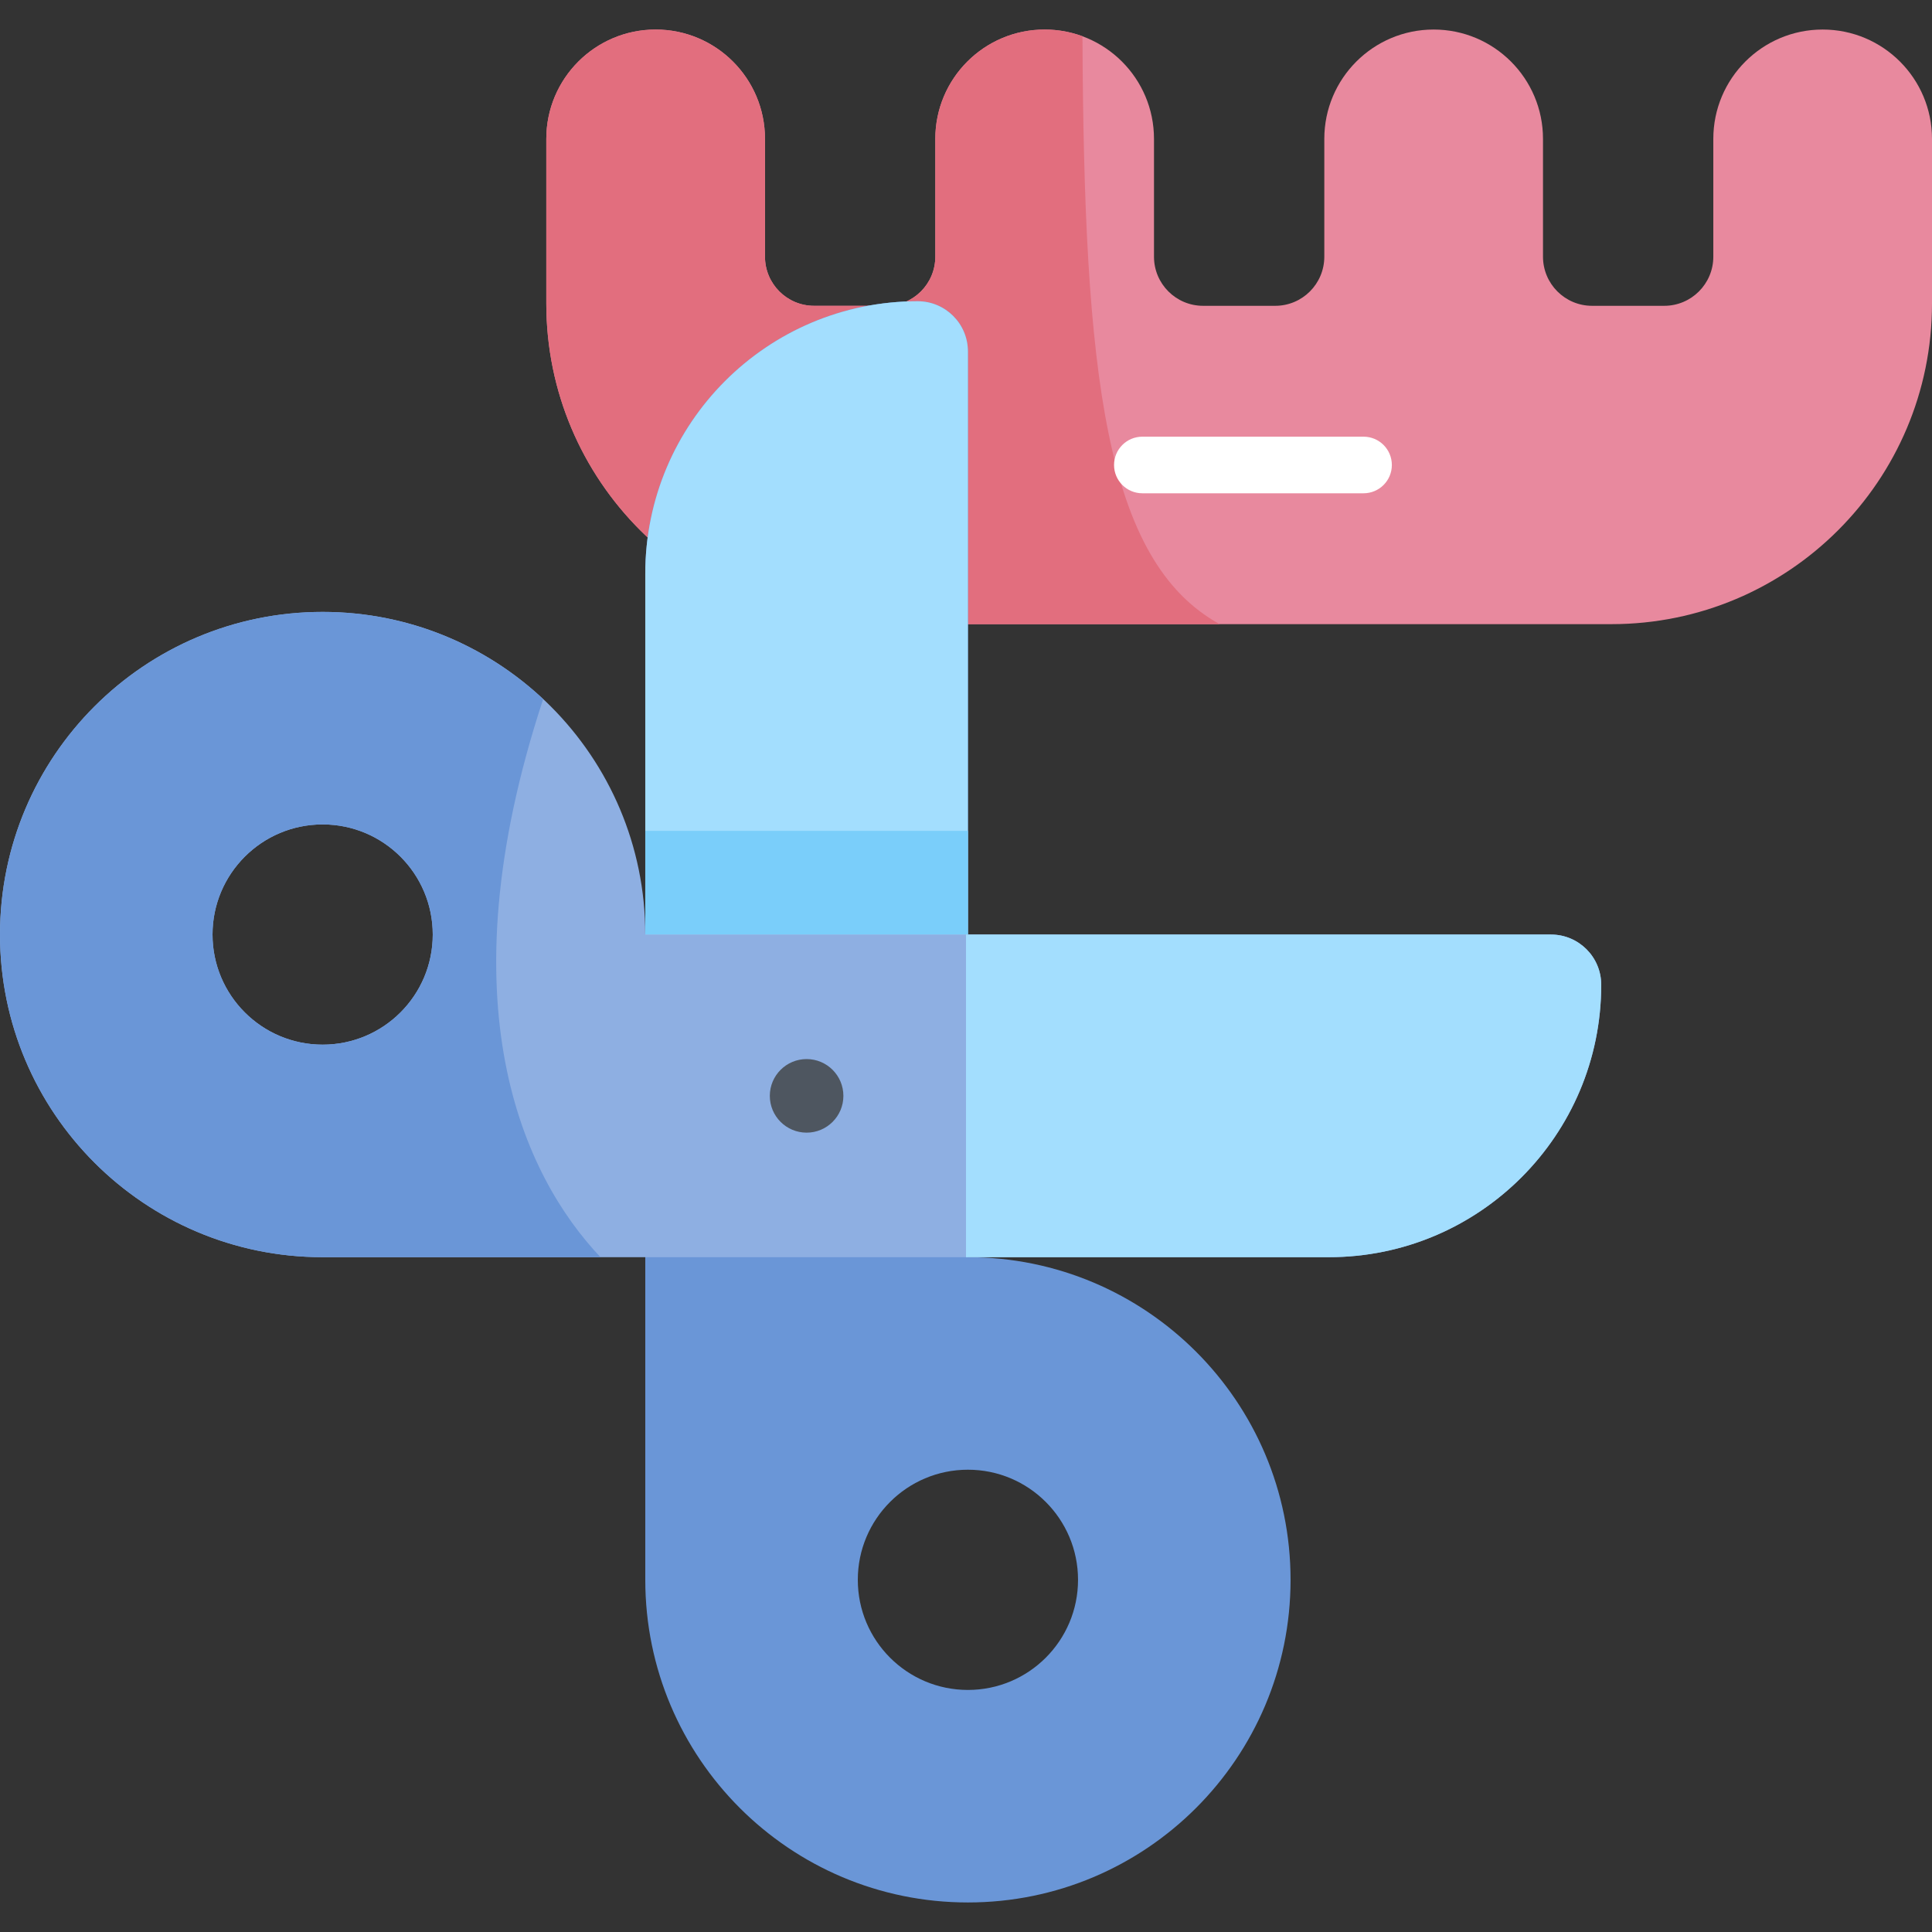 <svg width="512" height="512" viewBox="0 0 512 512" fill="none" xmlns="http://www.w3.org/2000/svg">
<rect x="0" y="0" width="512" height="512" fill="#333333" stroke="none"/>
<path d="M427.042 165.407C473.963 165.407 512 127.37 512 80.449V36.804C512 20.801 499.027 7.827 483.023 7.827C467.02 7.827 454.046 20.8 454.046 36.804V68.029C454.046 75.216 448.219 81.043 441.032 81.043H421.924C414.737 81.043 408.91 75.216 408.91 68.029V36.804C408.91 20.801 395.937 7.827 379.933 7.827C363.93 7.827 350.956 20.8 350.956 36.804V68.029C350.956 75.216 345.129 81.043 337.942 81.043H318.834C311.647 81.043 305.82 75.216 305.82 68.029V36.804C305.82 20.801 292.847 7.827 276.843 7.827C260.84 7.827 247.866 20.8 247.866 36.804V68.029C247.866 75.216 242.039 81.043 234.852 81.043H215.744C208.557 81.043 202.73 75.216 202.73 68.029V36.804C202.73 20.801 189.757 7.827 173.753 7.827C157.749 7.827 144.776 20.8 144.776 36.804V80.449C144.776 127.37 182.813 165.407 229.734 165.407H427.042Z" fill="#E8899E"/>
<path d="M323.232 165.407C292.71 148.624 287.268 98.932 286.864 9.608C283.741 8.457 280.366 7.827 276.844 7.827C260.841 7.827 247.867 20.8 247.867 36.804V68.029C247.867 75.216 242.04 81.043 234.853 81.043H215.745C208.558 81.043 202.731 75.217 202.731 68.029V36.804C202.731 20.801 189.758 7.827 173.754 7.827C157.75 7.827 144.777 20.8 144.777 36.804V80.449C144.777 127.37 182.814 165.407 229.735 165.407H323.232Z" fill="#E26E7E"/>
<path d="M361.356 130.725H302.734C298.591 130.725 295.234 127.367 295.234 123.225C295.234 119.083 298.591 115.725 302.734 115.725H361.356C365.499 115.725 368.856 119.083 368.856 123.225C368.856 127.367 365.499 130.725 361.356 130.725Z" fill="white"/>
<path d="M243.195 79.832C203.326 79.832 171.006 112.152 171.006 152.021V418.67C171.006 465.892 209.287 504.173 256.509 504.173C303.731 504.173 342.012 465.892 342.012 418.67C342.012 371.448 303.731 333.167 256.509 333.167V93.146C256.509 85.793 250.548 79.832 243.195 79.832ZM256.509 389.489C272.625 389.489 285.69 402.554 285.69 418.67C285.69 434.786 272.625 447.851 256.509 447.851C240.393 447.851 227.328 434.786 227.328 418.67C227.328 402.554 240.393 389.489 256.509 389.489Z" fill="#6A96D7"/>
<path d="M256.509 93.146V248.173H171.006V152.021C171.006 112.152 203.326 79.832 243.195 79.832C250.548 79.832 256.509 85.793 256.509 93.146Z" fill="#A3DEFE"/>
<path d="M171.006 220.188H256.509V247.664H171.006V220.188Z" fill="#7ACEFA"/>
<path d="M411.027 247.664H171.006C171.006 200.442 132.725 162.161 85.503 162.161C38.281 162.161 0 200.442 0 247.664C0 294.886 38.281 333.167 85.503 333.167H352.152C392.021 333.167 424.341 300.847 424.341 260.978C424.341 253.624 418.38 247.664 411.027 247.664ZM85.503 276.844C69.387 276.844 56.322 263.779 56.322 247.663C56.322 231.547 69.387 218.482 85.503 218.482C101.619 218.482 114.684 231.547 114.684 247.663C114.684 263.78 101.619 276.844 85.503 276.844Z" fill="#8EAFE2"/>
<path d="M411.027 247.664H256V333.167H352.152C392.021 333.167 424.341 300.847 424.341 260.978C424.341 253.624 418.38 247.664 411.027 247.664Z" fill="#A3DEFE"/>
<path d="M143.941 185.276C128.652 170.949 108.109 162.16 85.503 162.16C38.281 162.161 0 200.442 0 247.664C0 294.886 38.281 333.167 85.503 333.167H159.134C138.801 311.682 117.248 266.276 143.941 185.276ZM85.503 276.844C69.387 276.844 56.322 263.779 56.322 247.663C56.322 231.547 69.387 218.482 85.503 218.482C101.619 218.482 114.684 231.547 114.684 247.663C114.684 263.78 101.619 276.844 85.503 276.844Z" fill="#6A96D7"/>
<path d="M213.758 300.164C219.142 300.164 223.507 295.799 223.507 290.415C223.507 285.031 219.142 280.666 213.758 280.666C208.374 280.666 204.009 285.031 204.009 290.415C204.009 295.799 208.374 300.164 213.758 300.164Z" fill="#4E5660"/>
</svg>
